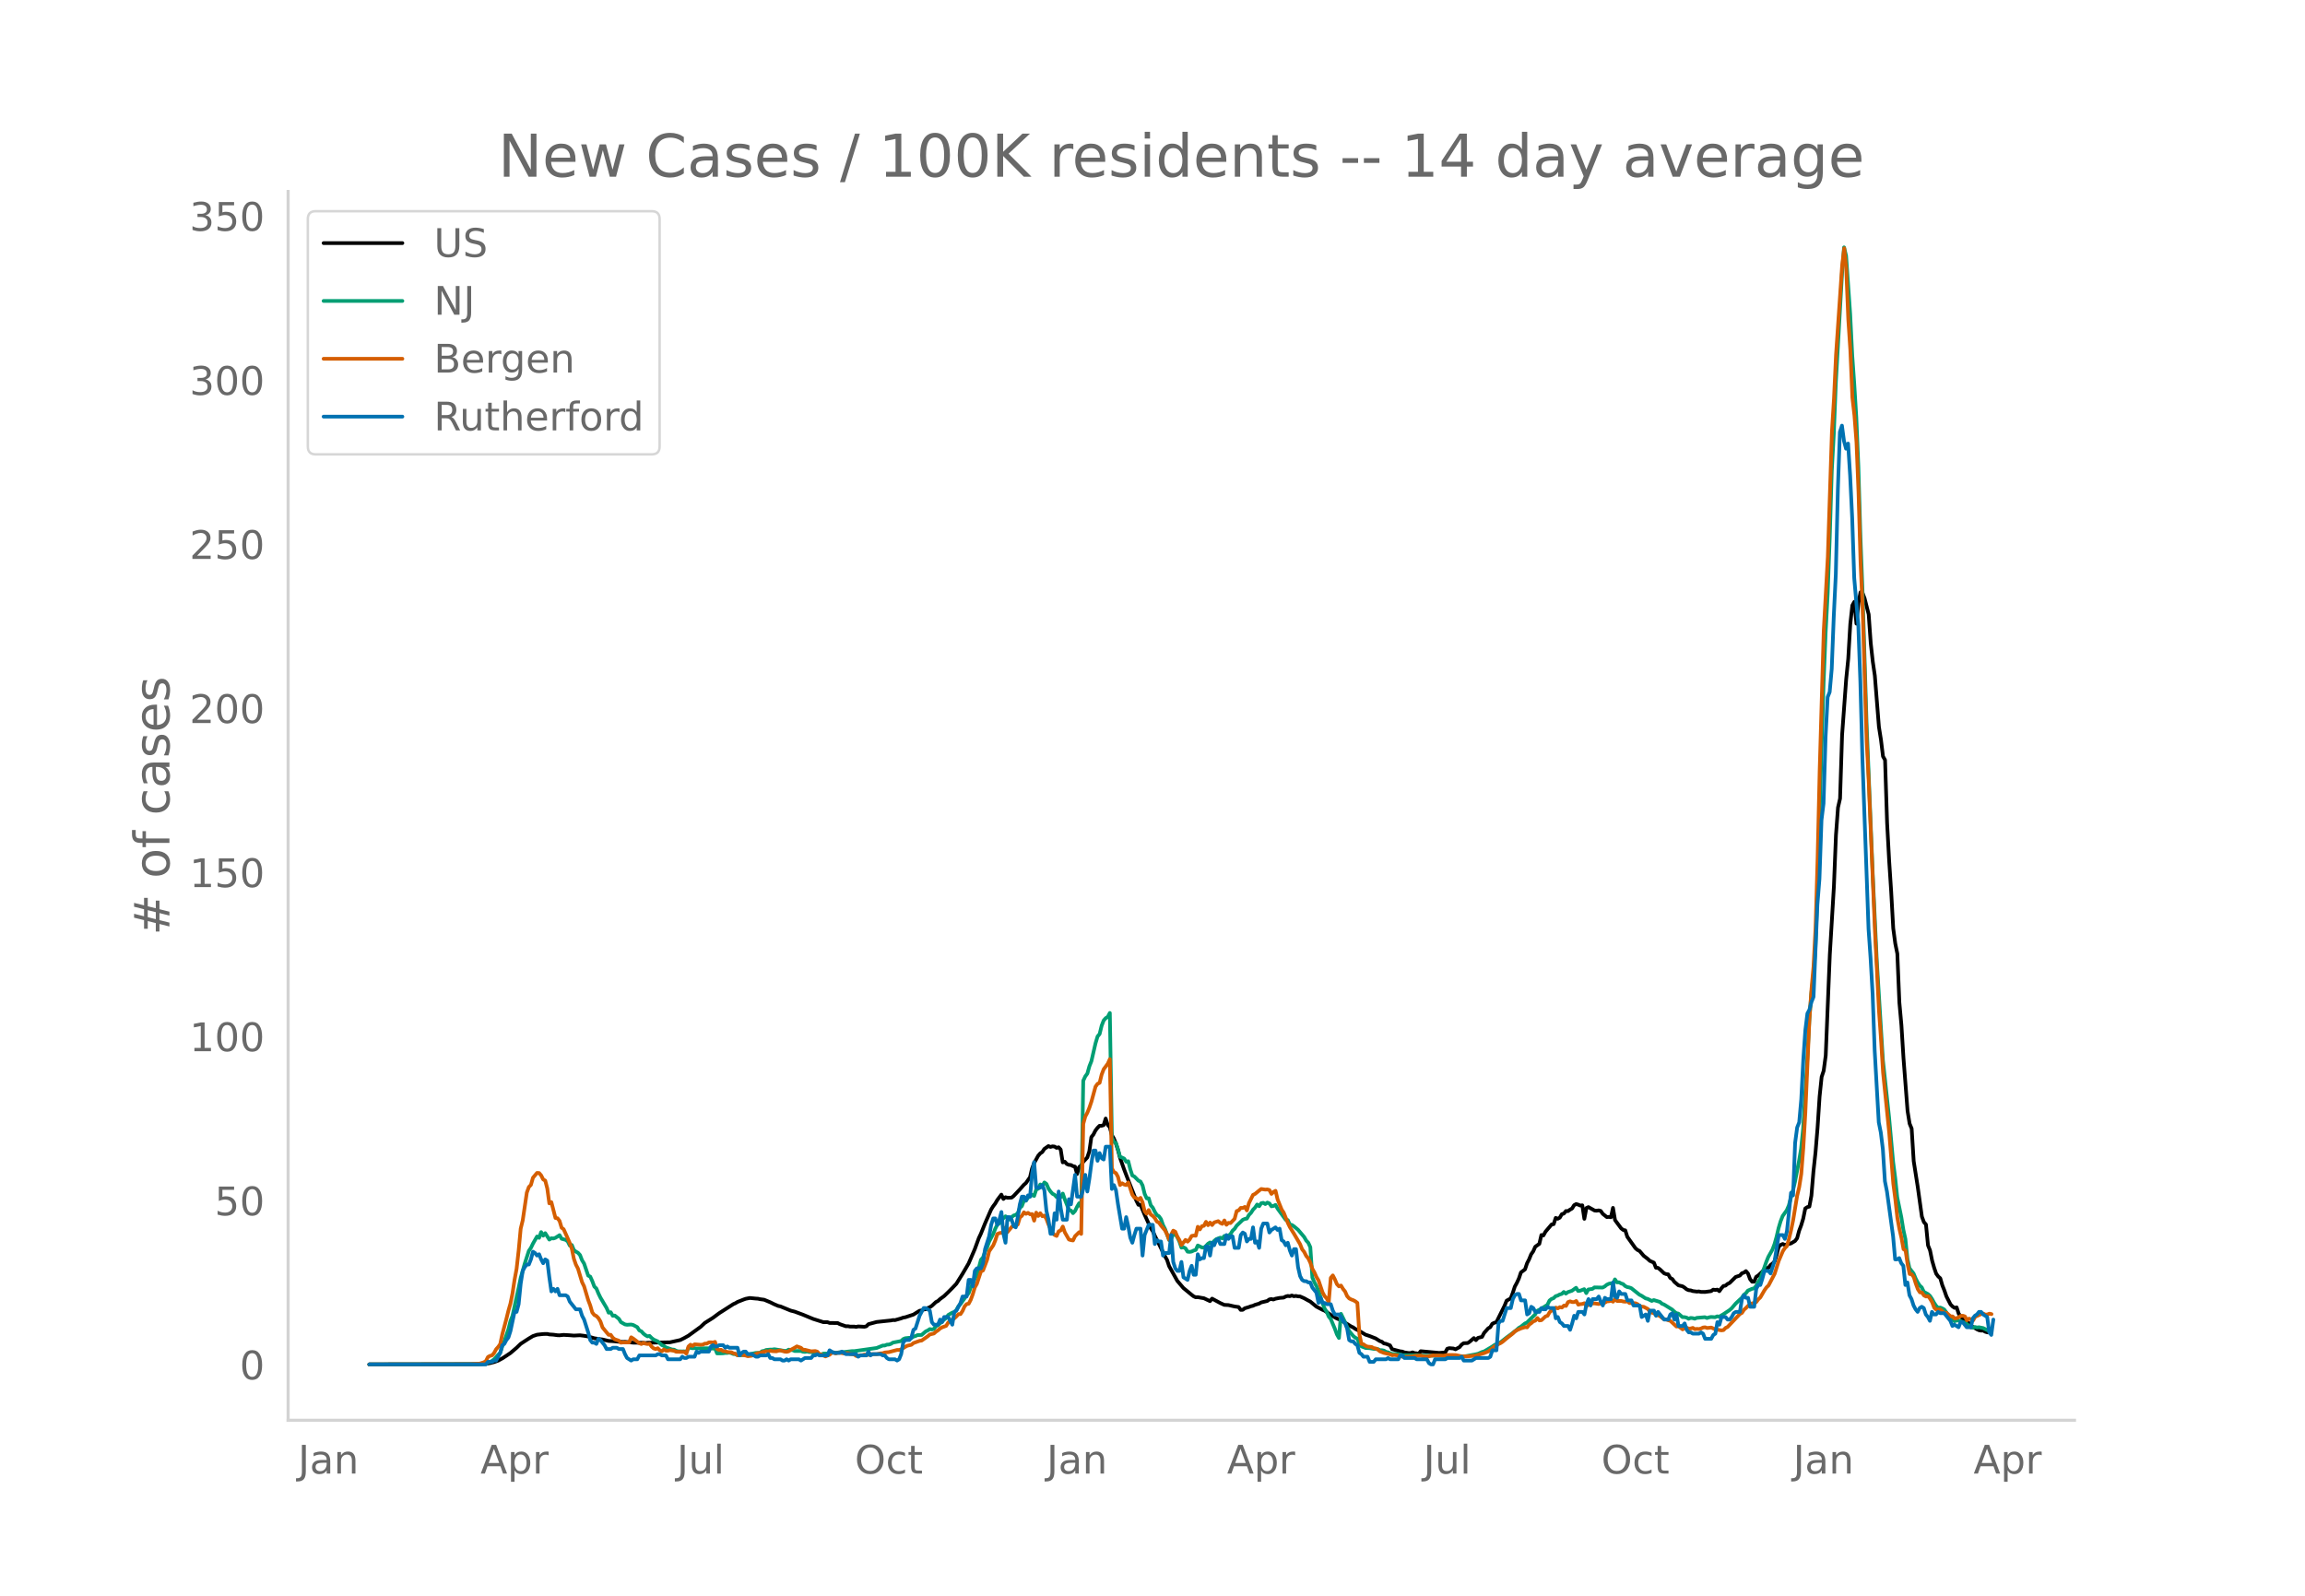 <svg height="864" viewBox="0 0 936 648" width="1248" xmlns="http://www.w3.org/2000/svg" xmlns:xlink="http://www.w3.org/1999/xlink"><defs><style>*{stroke-linecap:butt;stroke-linejoin:round}</style></defs><g id="figure_1"><path d="M0 648h936V0H0z" style="fill:#fff" id="patch_1"/><g id="axes_1"><path d="M117 576.72h725.4V77.76H117z" style="fill:none" id="patch_2"/><path clip-path="url(#p57c921f80d)" d="m149.973 554.04 44.019-.082 3.322-.156 1.661-.275 1.661-.43 1.661-.592 1.661-.898 1.661-1.078 1.661-1.113 2.492-2.125 1.661-1.604 1.661-1.089 1.661-1.076 1.662-.981 1.66-.56 2.492-.277 1.661-.032.83.195 1.662.11 1.661.226.83.027 1.662-.173 2.491.146 1.661.137 2.492-.126 1.661.21 1.661.28 2.492.726 2.492.387.83.098 2.492.6 1.66.083 2.492.233 1.662.084.83-.043 3.322.346 4.153.053.83.12.831-.143 9.136-.183 4.153-.914 1.661-.827 1.661-.931 4.983-3.614 1.661-1.56 3.323-2.096 2.491-1.852 5.814-3.72.83-.361.831-.508 2.492-.988.83-.293 1.662-.33 2.491.246.83.045.831.196 1.661.216 2.492 1.033 1.661.827 1.661.693.83.166 4.153 1.705 1.662.427 3.322 1.232 4.152 1.724 4.153 1.31 1.661.006.83.306 3.323.049.83.442 2.492.863.83-.029.831.16 1.661-.01.831.141.83-.198 2.492.138.83-.185.831-.864 3.322-.893 4.153-.444 1.661-.168.83-.173.831.037 2.492-.707.83-.325.831-.127 3.322-1.096 2.492-1.555.83-.144.831-.372.83-.088.831-.514.83-.325.831-.544 1.661-1.545.83-.433.831-.772 1.662-1.219 1.66-1.587 1.662-1.675 1.66-1.751 2.492-3.99 2.492-4.26 2.492-5.782 1.66-4.537.831-1.77 1.661-4.11 2.492-5.697.83-1.334.831-1.084.83-1.426 1.662-2.2.83 1.76.83-.706.831.221 1.662-.059.83-.655 2.492-2.658 1.66-1.882.831-.722 1.662-2.349.83-3.545.83-2.166 1.662-3.022.83-.964.83-.549.831-1.266 1.661-1.154.831.342.83-.232.831.088.83.524.831-.234.83.92.831 5.209.83-.271.831.932.83.344.831.062.831.46.83.194.831 3.015.83-2.834.831-.634.83-1.46 1.662-1.785.83-2.518.83-5.796.831-1.017.831-1.63.83-1.082.831-.84.83-.01.831-.247.83-2.686.831 2.593.83.92.831 3.21.83 1.394.831 2.044.831 2.606.83 3.167 1.662 4.717 1.66 4.324 3.323 8.426.83 1.633.831-.021 1.661 3.973 2.492 5.507.83 1.23.83 1.844 1.662 3.336 2.492 5.066.83 1.45.83 2.512 3.323 5.977 2.492 2.924 3.322 2.736.83.637.83.374.831-.042 1.661.303.831.131 2.492 1.177.83-1.017 3.322 1.789 1.661.755 1.662.076 2.491.568 1.661.233.83 1.154.831-.025.831-.63 1.661-.494.83-.323.831-.19.83-.393 1.662-.485.83-.485 2.492-.589.83-.634.831-.152.83.198.831-.33 1.661-.322 1.661-.135.83-.438.831-.227.831.102.83-.283.831.297.83-.132.831.183.83.028 1.662.72 1.66.93.831.417 2.492 2.059 2.492 1.307.83.34 3.322 2.226 1.662.96 1.66.639 4.153 2.597.831.375.83.601 1.662.842 2.491 1.505 1.661.555 2.492.985 1.661 1.057.83.27.831.687.83.153 1.662.64.83 1.538 3.323.89.83.08.83.346 1.662.246.83.019.83-.28.831.311.83.071.831.211.831-1.064 7.475.69 1.661-.125.83-.045.831-1.53.83-.225 1.662.137.83.326 1.661-.884.831-1.002.83-.59 1.662-.071.83-.575 1.661-1.431.83.84.831-.923 1.661-.422.831-1.583 1.661-1.874.83-.472.831-1.384.83-.401.831-.24 3.322-6.692.831-2.043 1.661-.903.83-2.233.831-2.558.83-1.524.831-1.783.83-2.473 1.662-1.24.83-2.483.831-1.603.83-2.048.831-1.172.83-1.877 1.662-1.19.83-3.577.83.174.831-1.516 2.492-2.938.83-.13.831-2.537.83.345.831-.446.83-1.422.831-.247.83-1.028.831.048.831-.607.83-.462.831-1.346.83-.462.831.236.83.387.831-.112.83 5.487.831-4.378.83-.385 2.493 1.396.83.075.83-.135.831.22.83 1.183 1.662 1.315.83-.062.83.13.831-3.805.831 4.964 2.492 3.356.83.648.83.154.831 2.618 3.322 4.666.831.695.83.41 1.662 1.938 1.66 1.276.831.785 1.661.739.831 2.062.83.051.831.637 1.661 1.58.83.309.831.107.83 1.47.831.432.83 1.14 1.662 1.424 1.661.39.83.526.831.7.83.349.831.08.83.286 1.662.214.83-.073.831.195 1.661.019 2.492-.336.83-.606.83.129.831-.131.83.626.831-1.178.831-.928.83-.137.831-.698.83-.392 2.492-2.453 1.661-.534.831-.941.83-.284.831-.604.83.978.831 2.258.83 1.065.831-.01.83-1.964.831-.545 1.661-1.549.831-.974.83-.496.831-.092.83-1.118.831-.616.83-.845.831-2.688.83-3.292.831-.774.83-.36.831.39 2.492-.613 1.661-.998.83-1.1.831-3.058.83-2.189.831-2.745.83-4.11.831-.547.831-.203.83-4.448.831-9.88.83-7.652.831-9.971.83-12.725.831-7.987.83-2.506.831-6.211 1.661-40.966 1.662-27.679.83-20.773.83-11.25.831-3.643.83-25.825 1.662-22.635.83-8.247.831-14.117.83-7.604.831-1.484.83 8.9.831-8.482.83-4.29.831.316.83 2.171 1.662 6.518.83 11.653.831 7.513.83 5.679 1.662 20.786.83 5.253.83 6.78.831 1.452.83 25.58.831 15.282.83 12.648.831 14.859.831 6.195.83 4.09.831 19.839.83 9.176.831 13.286 1.661 21.538.83 5.167.831 2.02.83 13.216 1.662 10.578 1.661 11.942.83 2.25.831.937.83 8.482.831 2.07.83 4.113.831 2.905.83 2.432.831 1.123.831.734.83 2.858.831 2.086.83 2.408 1.662 3.253.83.858.83.562.831-.214.831 2.584 2.492 3.297.83.414.83.079.831 1.703.83-.14 1.662 1.002.83.38.831.13.83-.03.831.49.83.242 1.662.038h0" style="fill:none;stroke:#000;stroke-linecap:round;stroke-width:1.5" id="line2d_1"/><path clip-path="url(#p57c921f80d)" d="m149.973 554.04 44.85-.105 2.49-.352.831-.329.831-.17.83-.471.831-.618 1.661-1.877.83-.77.831-2.646.83-2.066 1.662-4.836.83-3.4.831-2.109 2.492-11.329.83-4.06 1.661-5.85 1.661-5.132.831-1.196.83-1.727 1.662-2.895.83.553.83-2.336.831 1.45.83-1.02 1.662 2.605.83-.536.831.086.83-.274 1.662-1.062.83 1.451 1.661.45.83.626.831 1.685.83-.216.831 2.035.831.656.83.456.831.915.83 2.122.831 1.347 1.661 4.887.83.416.831 1.818.83 2.216.831.79.831 2.004.83 1.705 2.492 4.205.83 1.91.831-.193.83 1.447.831-.096 1.661 1.333.831 1.336 1.661.934.83.135 1.662-.096.83.184 1.661.888.831 1.32.83.372.831.925.83.654.831.473.83-.184.831.834.83.649 1.662.736 1.661 1.498.83.346.831.602 2.492.858.83.062.83.447.831.235 1.661.024.831-.021.83.42.831-1.809.83-.043.831.163.83-.035.831.141 1.661-.06 3.323-.04 1.66.125.831-.1.83 2.064 1.662-.013.83-.032.831-.143.83.002.831-.138.83.221.831.36.83.03.831.43 1.661.002 3.323-.403 2.491-.515 1.661-.018.83-.686.831-.114.83-.377 1.662-.157h.83l.831-.142 1.661.26 2.492.42.83-.025.83-.485 1.662.227.83.33 1.662-.025.83.017.83.294.831.075.83-.173.831.21.83.036 1.662.38.83.374.831.227.83-.076.831-.298 2.492-.026.83-.298.831-.17.83.218 1.662-.29.83.027 4.153-.463.83.016 9.136-1.282 2.492-.994.83-.021.831-.341.83-.048.831-.271.83-.521 3.323-.639.83-.787.831-.34 1.661-.178.83.096.831-.57.83-.248.831-.382 1.661-.061 1.662-1.426.83-.384.83-.559.831.146.83-.193.831-1.12.83-.405 2.493-2.29.83-.62.83-1.25 1.662-.961.83-.189.83-.896.831-1.514.83-.858 2.493-3.529.83-.902.83-2.283.831-1.495.83-2.08.831-1.524 1.661-6.2.83-.911.831-2.36.831-1.727.83-2.379 1.662-3.142.83-2.095.83-1.632.831-.534 1.661-2.116.83-.748.831.59.831.75.83-1.041.831-.622.83-.267.831-.655.83-2.183.831-.702.83-2.21.831.02.831-1.287.83-.433.831-.694.83.477.831-2.612.83-.338.831-1.723.83.686.831-1.499.83.577.831 1.894.831 1.214.83.916.831.42.83.936.831-.371.83.446.831-1.511.83 2.401 1.662 4.167.83.331.831 1.054.83-.902.831-1.72.83-1.414.831 1.613.83-51.356.831-1.78.83-1.118.831-2.974.83-2.102 1.662-7.22.83-2.78.831-.995.83-3.387.831-2.139.83-.926.831-.523.83-1.57.831 50.624.83 1.755.831.442.831 2.606.83 3.023.831.282.83.4.831 1.28.83-.204.831 3.288.83 2.514.831.407 1.662 1.685.83.363.83 1.583.831 3.352.83 1.885.831-.03.83 2.827.831 1.007.83 1.696.831 1.285.831.471.83 1.168.831 2.416.83 1.626 1.662 4.49.83-.518.83-1.927.831.014.83 1.267.831 1.75.831 2.465.83-.153.831.449.83 1.342.831.086.83-.147.831-.405.83-.238.831-1.818 1.661.816.831.09.83-.7.831-.904.83-.524.831.426.83-1.038.831-.704 1.661-.628.83.287.831-.986.831.343.83-.458.831-.666.83-1.37.831-.744.83-1.272 2.492-2.4.831-.344.83-.14.831-1.481.83-.857.831-1.28.83-.857.831-1.238.83.69.831-1.218.83-.146.831.497.831-.604.83.343.831 1.17.83-.156.831-.416.83 1.507 3.323 4.554.83.112.831 1.811.83.159.831.56 1.661 1.394 2.492 2.937.83 1.457.83.874.831 1.814.831 12.304.83 1.961.831 1.557.83 1.794 1.662 5.205.83 2.09.83 1.287.831 1.966.831 1.014 1.661 3.948.83 2.286.831 1.452.83-9.813 1.662 3.416.83 1.946.83 1.644 1.662 2.006.83.681.831.385.83 2.234.831.913 1.661.63 1.661.094 1.661.281 1.662.098.83.419.83.025.831.161.83.522.831.184 1.661.684 2.492.007 1.661.434 1.661.047 2.492.012 1.66-.108 2.493.235 2.491.103.83-.09.831.075 1.661-.067 4.153.294 1.661-.027 4.153.096 1.661-.132 4.153-.792.83-.197 1.661-.723.831-.243 1.661-.985 1.661-.993.83-.59 2.492-1.125 2.492-1.97 1.661-1.215L615.91 540l.83-.772.83-.468 1.662-1.34.83-.365 1.662-1.686 1.66-1.61.831-1.48 1.661-.828 2.492-1.62.83-1.707.831-.664.83-.301.831-.818.83-.244.831-.458.83-.214.831-.802.83.676.831-.618 1.662-.547 1.66-1.207.831 1.291.83-.096 1.662-.634.83 1.611.83-1.484 1.662-.244.83-.6 3.323.068.83-.446.83-.685.831-.401.83-.21.831.352.831-1.94.83 1.228.831-.045.83.46.831.278.83.79.831.413.83.161.831.298 3.323 2.652.83.404 1.661 1.09.83.2 1.662.828.83-.346 2.492.752.83.739.831.31 3.322 2.069.83.8.831.639.831.175 1.661 1.43.83.011.831.181.83.49.831-.35.83.082.831.238.83-.342 3.323-.277.83.344.831-.282.83-.15 1.662.108.83-.374.83.152 1.662-.99 2.492-1.661.83-.697 1.661-1.954 1.661-1.577.831-.74.83-1.26.831-.612.83-1.101 1.662-.724.83-.18.83-.942.831-1.62.83-1.33 1.662-4.514.83-2.374.831-2.03 1.661-2.953.83-2.197.831-2.964.83-3.557.831-2.793.83-2.115 1.662-2.34.83-1.93 1.662-6.103.83-3.462 1.661-8.525.83-4.87.831-8.196 1.661-27.845.831-15.952.83-11.057.831-6.915.83-11.614.831-23.024 1.661-58.17.83-26.52.831-20.477.83-15.698.831-22.634.831-27.198.83-15.156.831-20.92 2.492-43.829.83-10.904.83 3.427 1.662 23.704.83 16.645.831 11.796.83 13.573.831 19.817.83 28.261.831 21.638 1.661 53.963 2.492 61.32 1.661 35.468 2.492 40.444 2.491 23.147 1.661 18.245.831 6.39.83 7.9 1.662 8.062.83 5.142.83 3.785.831 8.08.83 3.737 1.662 2.16.83 2.01.831 1.607.83 1.25.831.768.83 1.783 1.662.9.83.752.83 1.245.831 1.546.83 1.232.831.833.831-.121.83.34.831.488.83 1.14.831 1.57.83.937.831.273.83.806.831-.272.831.008.83.217.831.397.83.203.831.578.83.717 1.662.765.83-.271.83.209.831-.098 1.662.333 1.66.813.831-.256.83-.078h0" style="fill:none;stroke:#009e73;stroke-linecap:round;stroke-width:1.5" id="line2d_2"/><path clip-path="url(#p57c921f80d)" d="m149.973 554.04 40.697-.071 4.152-.256 1.661-.53.83-.49.831-1.665.831-.45.83-.204.831-.96.83-1.541.831-.92.83-1.163.831-3.932 1.661-6.27.83-3.369.831-2.9.831-4.125.83-5.473.831-4.503.83-7.372.831-8.925.83-3.39 1.662-11.252.83-2.277.831-.837.83-2.92 1.662-1.961.83.05.83.95.831 1.665.83.45.831 3.195.83 6.065.831-.5 1.662 6.423.83.112.83 1.082.831 2.768.83.602 1.662 3.717.83 1.91.83 2.317.831 4.054.831 2.39.83 1.592 1.662 5.514.83 1.705 1.661 5.555.83 2.185.831 2.86.83 1.04.831.41.831.857.83 1.389.831 2.389 1.661 2.022.83.98.831-.01.83 1.174.831.653 1.661.552.831.817.83-.113 2.492.02.83-2.092.831.51 2.492 1.89.83.326.831-.48.83.337.831.153.83-.143.831 1.185.83.725.831.275.83-.347.831.848.831.418.83-.755.831.49h.83l.831-.225 1.661.276.83.378 3.323.081.83.674.831-2.869.83-.745.831.52.83-.674 2.492.194.83-.06.831-.41.831-.01.83-.5.831-.03.83.112.831-.286.83 2.89.831.418.83-.092.831.562.831.01.83.327 1.662.102.83.429.83.174.831.633.83-.245.831.03 1.661.307.831.275 1.661-.204 2.492-1.072.83.02.83-.449.831-.092.83-.265.831.234.831-.398.83.164 1.662.081.83-.275.83-.092 1.662.46.83.101.83-.204.831-.592 1.662-.899.83-.52 1.661.582.83.776.831.04 2.492.623 1.661-.112.83.235.831 1 .83.164 1.662.786.83-.398.83-.266.831-.806.831-.072.83.317.831-.235.83-.02 1.662.255 1.66-.153.831.367 1.661.204.831.623.83-.05.831-.246.83-.04.831-.235.83.102.831-.01.83-.266 2.492.02 1.662-.347.83-.04.83-.307 1.662-.163 3.322-.868.83.01.831-.255 1.661-1.021.83-.45 1.662-.388.83-.694 2.492-.899.83-.112 2.492-1.746.83-.735 1.662-.388.83-.746.83-.54.831-.746.831-.46 1.661-.612.83-1.369 1.662-1.245.83-.45.83-.765.831-.95.83.01.831-1.276.831-1.869.83-.929.831-.153.83-1.573.831-2.267.83-2.767.831-1.46 1.661-5.064.83-.358 1.662-4.34.83-3.44 1.662-2.42.83-1.981.83-2.635.831-.357 1.661-.266.83-2.001.831 1.807 1.662-2.042.83-.664.83.235.831-.592.83-2.798.831-.704.83-1.42.831.613.831-.398.83.572.831-.082.83 2.675.831-3.257.83 1.348.831-1.103.83 1.215.831-.266.83 1.359.831 2.256 1.662 3.42.83.848.83.388.831-1.878.83-.368.831-1.562.83 2.358 1.662 2.9.83.256.831.132.83-1.725 1.662-1.634.83.694.83-44.642.831-3.022.83-1.542.831-2.053.83-2.45 1.662-6.076.83-1.164.831-.388.83-3.38.831-2.164 1.661-2.237.83-1.838.831 44.336.83 1.522.831.418.831 1.552.83 3.278.831-.704.83.5.831.235.83-1.103 1.662 5.014.83 1.164.831.224.83.644.831-.766.83 1.848.831 3.584.83 1.031.831-1.51.83 1.827.831.541.83.899.831 1.44.831.387.83 1.195 1.662 1.98.83 1.655.83 2.134.831-2.113.83-1.583.831.439.83 2.022.831 1.337.831 2.053 1.661-2.094.83.715.831-.858.83-1.47.831-.153.83.082.831-3.635.83 1.072.831-1.318.831-.163.83-1.603.831 1.358.83-1.062.831 1 .83-1.061 1.662-.52.83.734.83.368.831-1.389.831 1.756.83-.786.831.092 1.661-1.715.83-3.145.831-.307.83-.99.831.02.831-.418.83 1.419.831-2.971 1.661-3.34.83-.398 1.662-1.358.83-.633 1.661.256.831-.072.83.225.831 1.582.83-.776.831-.48.83 3.503 1.662 4.125.83 1.256 1.661 4.135.831 1.716 1.661 2.675 2.492 4.258.83 2.093.83 1.052.831 1.644.83.98.831 1.757.831 2.47.83 1.481.831 1.869.83 1.358 1.662 4.911.83 1.501.83.899.831 1.603.831-9.935.83-.99.831 1.592.83 1.95.831.91.83-.338.831 1.389.83 1.031.831 1.88.83.928.831.43.831.295.83.45.831.633.83 12.804.831 3.86.83.153.831.623.83.327 1.662.153.83.46.831.132.83.429.831.725 1.661.653 2.492.562.83.408.83-.132 1.662.214 1.661.49.83.082 3.323-.204.83-.215 2.492-.122.83.275 1.662.133 1.66-.306.831-.174.83.072 1.662-.03 1.661.101 1.661-.306 3.322.01 2.492.51 1.661.062 2.492-.174 1.66-.214 3.323-.98 1.661-.674.83-.592 1.662-1.46.83-.338.83-.592.831-.388.83-.541 1.662-1.41 2.492-1.95.83-.827.83-.52 1.662-.735 1.66-.511.831.102.831-1.133.83-.552.831-.745.83-.296.831-1.072.83.98.831-.102 1.661-1.532.831-.265.83-1.44.831-.684.83-.5.831-.685.83.307.831-.5.83.163.831-.797.83.153.831-1.572.831-.296.83.286.831.01.83-.44.831 1.492.83-.215.831-.071.83-.307.831 1.256.83-.806 1.662-.358.83-.02 1.662.265.83-.316.83-.03.831-.225.83-.5.831-.062.83-.204.831.378.831-1.032.83.756 1.662-.01.83.214.83.082.831-.174.83.715 1.662.04.83.062.831.378.83.766.831.224.83.072 1.662.868.83 1.062.83.439.831.214.831.715.83.122.831.388.83.705.831.541.83.051.831.358.83.224 2.492 2.308.831-.082 1.661 1.246.83-.541.831-.123.83.388.831-.092.83-.234.831.52.83-.122.831.081.831-.224.83-.409.831-.092.83.297 1.662-.194 1.66.755 2.492.398.831-.122.83-.868.831-.398 4.983-5.27.831-.428.83-1.297.831-.715.83-.867 1.662-1.042.83.02.83-.51.831-1.113.83-.786 1.662-2.86.83-1.184.831-.796 2.492-4.759 1.66-5.268 1.662-3.89.83-1.267.831-.817.83-2.93.831-3.41.83-4.034 1.662-10.068.83-3.503.83-5.299.831-10.589.83-14.346 1.662-38.087.83-11.988.831-9.19.83-15.806.831-28.202.83-35.616 1.662-56.773 1.66-30.112 1.662-50.748.83-13.336.831-17.828 2.492-36.412.83-6.893.83 8.465.831 20.412.831 12.457.83 19.32.831 7.249.83 10.854.831 20.412.83 28.53.831 18.215 1.661 54.241.83 16.552 2.493 60.01 1.66 32.9.831 11.63.83 13.478 2.492 24.394 1.661 20.728.831 6.361.83 7.577.831 4.493.83 3.594.831 4.564.83.531.831 5.606.83 3.952.831.081.83 1.154.831 2.665.831 2.247.83 1.286.831.082.83 1.195.831.418.83-.153.831 1.072.83 1.41.831 2.225.83.797.831-.123.831.051 1.661 1.41.83-.062 1.662 1.43.83.03.83.838.831-.133.831-.368.83-.561.831-.051.83.275.831 1.563.83-.664.831.286.83.45.831-1.471 2.492-1.154.83-.164.831.44.83-.082.831-.337.83.194h0" style="fill:none;stroke:#d55e00;stroke-linecap:round;stroke-width:1.5" id="line2d_3"/><path clip-path="url(#p57c921f80d)" d="M149.973 554.04h47.34l.831-1.04h1.662l.83-.52h.83l1.662-3.12.83-3.12.83-.521.831-1.56.83-1.04.831-2.6 1.662-7.801h.83l.83-3.12.831-8.322.83-5.2.831-1.56.83-1.04h.831l.831-2.08.83-3.121.831.52.83 1.04.831-.52.83 2.08.831 1.56.83-1.56.831.52.83 6.76.831 5.722.831-1.04.83 1.04.831-1.04.83 2.6h2.492l.83.52.831 2.08 2.492 3.12h1.661l.83 2.6.831 1.56 1.661 5.202.83 3.12.831 1.04h.83l.831.52.831-2.08.83.52 1.662 2.08.83 1.56h1.661l.83-.52h1.662l.83.52h1.662l.83 2.08.83 1.56 1.662 1.04.83-.52h1.661l.831-1.56h6.644l.83-.52h.831l.831.52h1.661l.83 1.56h4.984l.83-1.04.831.52h.83l.831-.52h2.492l.83-2.08.83.52.831-.52h3.323l.83-2.08.83-.52.831.52h.83l.831-.52h1.661l.831 1.04.83-.52.831.52h3.322l.83 3.12.831-1.04.83-.52h.831l.831 1.04h1.661l1.661 1.04h.83l.831-.52h2.492l.83-.52.831 1.56h.83l.831.52h2.492l.83.52h.83l.831-.52.83.52.831-.52h3.323l.83.52 1.661-1.04h2.492l.83-1.04h.831l.83-.52.831.52h3.322l.83-2.08 1.662 1.04h2.492l.83-.52 1.661 1.04h4.153l.83 1.04.831-.52h2.492l.83-1.56.83 1.56.831-.52h3.323l.83.52h.83l.831 1.04.83.52h2.492l.83.52.831-.52.831-2.08.83-4.68.831-1.04h1.661l.83-1.04.831-3.12.83-.52 1.662-5.201 1.661-3.12h.83l1.662 1.04.83 4.68.83 1.04h1.662l.83-2.08.831 1.04.83-2.08h1.662l1.66 3.12.831-5.2.83-.52 1.662-3.12.83-2.601h1.662l.83-6.76h.83l.831 2.6.83-6.241.831-1.04h1.661l.83-2.08.831-5.721 1.662-5.201.83-4.68.83-2.6h.831l.83 2.6.831-2.08.83-3.121.831 8.84.83 3.641.831-10.4h.831l.83 1.04.831 2.6.83.52.831-4.16.83-5.201.831-3.12h.83l.831 1.56.831-2.08.83.52.831-9.362.83-4.68.831 10.4h1.661l.83-1.04.831 2.08.83 8.322.831 3.64.831 5.72h.83l.831-8.32.83 2.6.831-11.441.83 6.76.831 4.681h1.661l.83-8.32.831 2.08 1.662-11.962.83 8.841h1.661l.83-3.12.831-5.72.83 6.76.831-5.2.83-6.241.831-5.201h.831l.83 4.16.831-3.12.83 2.08.831.52.83-5.2h1.662l.83 17.162.83-1.56.831 2.08.831 5.72 1.661 9.882h.83l.831-4.68.83 3.64.831 4.68.83 2.08.831-3.12.831-2.6h1.661l.83 10.92.831-8.32 1.661-4.16h1.661l.83 7.8.831-1.56.831.52h.83l.831 5.72.83-1.04h1.662l.83-7.28.83 10.921.831 2.6.83 1.04h.831l.831-3.64.83 6.24 1.662 1.041.83-3.64.83-2.08.831 3.64h.83l.831-8.321.83 2.08.831-.52h.831l.83-4.68h.831l.83 3.64.831-5.2.83 1.04.831-2.08.83-.52.831 2.08h1.661l.831-3.641.83 1.56.831-1.04h.83l.831 4.68h1.661l.83-5.2.831-1.04.831.52.83 3.12.831-1.04h.83l.831-4.68.83 6.24.831-.52.83 2.6.831-7.8.83-2.08h1.662l.83 3.64.831-1.04 1.661-1.04h0l.83 1.04.831-.52.83 4.68.831.52.83 1.56.831-1.04.831 3.12.83 2.08.831-2.6h.83l.831 7.281.83 3.64.831 1.561.83.52h.831l.83.52h.831l.831 2.08 1.661 2.08.83 4.161.831-2.08.83 2.08h.831l.83.52h1.662l.83 2.6.831 1.56h1.661l.83 1.04.831 1.561.83 1.04.831 2.08.83 4.68.831.52h.831l.83 1.041.831.52.83 3.12.831.52.83 1.04h1.662l.83 2.08h1.661l.831-1.04h4.153l.83-.52.83.52h3.323l.83-1.56h.831l.83 1.04h4.153l.83.52h4.154l.83 1.56.83.521h.831l.83-2.08h4.154l.83-.52h4.983l.831-.52.83 1.56h3.323l1.66-1.04h4.984l.83-.52.831-2.6h1.661l.83-10.922.831-1.04h.83l1.662-5.2h1.661l.83-3.641.831-1.56.83-.52h.831l.83 2.6h1.662l.83 5.72.831-.52.83-2.6.831.52.83 1.56h1.662l.83-1.56.83.52h.831l.831-1.04.83.52h1.662l.83 4.16.83-.52.831 2.081.83.52.831 1.04h1.661l.831 1.56.83-2.6.831-3.12.83 1.04.831-2.6h1.661l.83 1.04.831-4.16.83-2.081.831 2.6.831-2.6h1.661l.83-1.04.831 2.08.83 1.56.831-3.12.83.52h1.662l.83-6.76.831 5.72.83.52.831-2.6.83 1.04h1.662l.83 2.6h1.661l.831 2.08h2.492l.83 4.68 1.661-1.04.83 2.601.831-4.16h1.661l.831 2.08.83-1.56 2.492 3.12h1.661l.83-2.08.831-.52.83 2.6.831-2.08.831 4.68h1.661l.83-1.04.831 2.6.83 1.04h.831l.83.52h2.492l.831-.52.83.52.831 2.08h2.492l.83-1.56.83-.52.831-4.68.83 1.04.831-3.12h1.662l.83 1.04h.83l.831-1.04.83-1.56.831-.52h1.661l.831-5.201.83-1.56.831 1.04h.83l.831 3.64h1.661l.83-7.28.831-1.56h.83l.831-2.601.831-3.12h1.661l.83 1.04 1.662-5.2 1.66-10.402h1.662l.83 1.56.831-3.12 1.661-15.602.83 1.04.831-21.322.83-6.241.831-2.08.83-9.361.831-16.122.83-11.962.831-6.76.831-1.56.83-3.12.831-2.081L738 367.339l.83-10.402.831-23.922.83-6.761.831-27.043.83-16.122.831-2.08.831-9.361.83-21.323.831-17.162.83-34.324.831-23.403.83-2.6.831 6.24.83 3.121.831-2.08.831 13.002.83 17.161.831 24.443 1.661 19.242.83 22.883.831 31.204 1.661 45.765.83 23.403.831 11.961.831 14.562.83 22.882 1.662 29.124.83 4.16.83 6.761.831 13.001.83 4.16 2.492 18.203.831 9.361h.83l.831-.52.83 2.08.831 1.04.83 7.801.831-1.04.83 5.2.831 1.56.83 2.601.831 1.56.831 1.04.83-1.56.831-.52.83.52.831 2.6.83 1.04.831 1.561.83-3.64.831 1.04h.83l.831-1.04.831.52h1.661l2.492 3.12.83 2.08.83-.52 1.662 1.04.83-2.08h.831l1.661 2.08h1.661l.83-3.64.831-1.04.83-.52.831-1.04h.831l.83 1.04 1.662 1.04.83 6.24.83 1.04.831-6.24h0" style="fill:none;stroke:#0072b2;stroke-linecap:round;stroke-width:1.5" id="line2d_4"/><path d="M117 576.72V77.76" style="fill:none;stroke:#d3d3d3;stroke-linecap:square;stroke-linejoin:miter;stroke-width:1.25" id="patch_3"/><path d="M117 576.72h725.4" style="fill:none;stroke:#d3d3d3;stroke-linecap:square;stroke-linejoin:miter;stroke-width:1.25" id="patch_4"/><g id="matplotlib.axis_1"><g id="xtick_1"><g style="fill:#696969" transform="matrix(.16 0 0 -.16 121.03 598.378)" id="text_1"><defs><path d="M9.813 72.906h9.859V5.078q0-13.187-5-19.14-5-5.954-16.094-5.954h-3.75v8.297h3.078q6.531 0 9.219 3.672Q9.813-4.39 9.813 5.078z" id="DejaVuSans-74"/><path d="M34.281 27.484q-10.89 0-15.093-2.484-4.204-2.484-4.204-8.5 0-4.781 3.157-7.594 3.156-2.797 8.562-2.797 7.485 0 12 5.297 4.516 5.297 4.516 14.078v2zm17.922 3.72V0H43.22v8.297Q40.14 3.328 35.547.953q-4.594-2.375-11.234-2.375-8.391 0-13.36 4.719Q6 8.016 6 15.922q0 9.219 6.172 13.906 6.187 4.688 18.437 4.688h12.61v.89q0 6.203-4.078 9.594-4.078 3.39-11.453 3.39-4.688 0-9.141-1.124-4.438-1.125-8.531-3.375v8.312q4.921 1.906 9.562 2.844 4.64.953 9.031.953 11.875 0 17.735-6.156 5.86-6.14 5.86-18.64z" id="DejaVuSans-97"/><path d="M54.89 33.016V0h-8.984v32.719q0 7.765-3.031 11.61-3.031 3.858-9.078 3.858-7.281 0-11.484-4.64-4.204-4.625-4.204-12.64V0H9.08v54.688h9.03v-8.5q3.235 4.937 7.594 7.374Q30.078 56 35.797 56q9.422 0 14.25-5.828 4.844-5.828 4.844-17.156z" id="DejaVuSans-110"/></defs><use xlink:href="#DejaVuSans-74"/><use x="29.492" xlink:href="#DejaVuSans-97"/><use x="90.771" xlink:href="#DejaVuSans-110"/></g></g><g id="xtick_2"><g style="fill:#696969" transform="matrix(.16 0 0 -.16 195.102 598.378)" id="text_2"><defs><path d="M34.188 63.188 20.797 26.906h26.812zm-5.579 9.718h11.188L67.578 0h-10.25l-6.64 18.703h-32.86L11.188 0H.78z" id="DejaVuSans-65"/><path d="M18.11 8.203v-29H9.077v75.484h9.031v-8.296q2.844 4.875 7.157 7.234Q29.594 56 35.594 56q9.968 0 16.187-7.906 6.235-7.907 6.235-20.797T51.78 6.484q-6.218-7.906-16.187-7.906-6 0-10.328 2.375-4.313 2.375-7.157 7.25zm30.578 19.094q0 9.906-4.079 15.547-4.078 5.64-11.203 5.64-7.14 0-11.218-5.64-4.079-5.64-4.079-15.547 0-9.906 4.078-15.547 4.079-5.64 11.22-5.64 7.124 0 11.202 5.64t4.078 15.547z" id="DejaVuSans-112"/><path d="M41.11 46.297q-1.516.875-3.297 1.281Q36.03 48 33.89 48q-7.625 0-11.703-4.953-4.079-4.953-4.079-14.234V0H9.08v54.688h9.03v-8.5q2.844 4.984 7.375 7.39Q30.031 56 36.531 56q.922 0 2.047-.125 1.125-.11 2.484-.36z" id="DejaVuSans-114"/></defs><use xlink:href="#DejaVuSans-65"/><use x="68.408" xlink:href="#DejaVuSans-112"/><use x="131.885" xlink:href="#DejaVuSans-114"/></g></g><g id="xtick_3"><g style="fill:#696969" transform="matrix(.16 0 0 -.16 274.869 598.378)" id="text_3"><defs><path d="M8.5 21.578v33.11h8.984V21.922q0-7.766 3.016-11.656 3.031-3.875 9.094-3.875 7.265 0 11.484 4.64 4.234 4.64 4.234 12.656v31h8.985V0h-8.984v8.406Q42.047 3.422 37.718 1q-4.313-2.422-10.032-2.422-9.421 0-14.312 5.86Q8.5 10.296 8.5 21.578zM31.11 56z" id="DejaVuSans-117"/><path d="M9.422 75.984h8.984V0H9.422z" id="DejaVuSans-108"/></defs><use xlink:href="#DejaVuSans-74"/><use x="29.492" xlink:href="#DejaVuSans-117"/><use x="92.871" xlink:href="#DejaVuSans-108"/></g></g><g id="xtick_4"><g style="fill:#696969" transform="matrix(.16 0 0 -.16 347.1 598.378)" id="text_4"><defs><path d="M39.406 66.219q-10.75 0-17.078-8.016-6.312-8-6.312-21.828 0-13.766 6.312-21.781 6.328-8 17.078-8 10.735 0 17.016 8 6.281 8.015 6.281 21.781 0 13.828-6.281 21.828-6.281 8.016-17.016 8.016zm0 8q15.328 0 24.5-10.281 9.188-10.282 9.188-27.563 0-17.234-9.188-27.516-9.172-10.28-24.5-10.28-15.375 0-24.593 10.25-9.204 10.265-9.204 27.546t9.204 27.563q9.218 10.28 24.593 10.28z" id="DejaVuSans-79"/><path d="M48.781 52.594v-8.407q-3.812 2.11-7.64 3.157-3.828 1.047-7.735 1.047-8.75 0-13.593-5.547-4.829-5.532-4.829-15.547 0-10.016 4.829-15.563 4.843-5.53 13.593-5.53 3.907 0 7.735 1.046 3.828 1.047 7.64 3.156V2.094Q45.016.344 40.984-.531q-4.015-.89-8.562-.89-12.36 0-19.64 7.765-7.266 7.765-7.266 20.953 0 13.375 7.343 21.031Q20.22 56 33.016 56q4.14 0 8.093-.86 3.953-.843 7.672-2.546z" id="DejaVuSans-99"/><path d="M18.313 70.219V54.688h18.5v-6.985h-18.5V18.016q0-6.688 1.828-8.594 1.828-1.906 7.453-1.906h9.218V0h-9.218q-10.407 0-14.36 3.875-3.953 3.89-3.953 14.14v29.688H2.687v6.984h6.594V70.22z" id="DejaVuSans-116"/></defs><use xlink:href="#DejaVuSans-79"/><use x="78.711" xlink:href="#DejaVuSans-99"/><use x="133.691" xlink:href="#DejaVuSans-116"/></g></g><g id="xtick_5"><g style="fill:#696969" transform="matrix(.16 0 0 -.16 425.01 598.378)" id="text_5"><use xlink:href="#DejaVuSans-74"/><use x="29.492" xlink:href="#DejaVuSans-97"/><use x="90.771" xlink:href="#DejaVuSans-110"/></g></g><g id="xtick_6"><g style="fill:#696969" transform="matrix(.16 0 0 -.16 498.251 598.378)" id="text_6"><use xlink:href="#DejaVuSans-65"/><use x="68.408" xlink:href="#DejaVuSans-112"/><use x="131.885" xlink:href="#DejaVuSans-114"/></g></g><g id="xtick_7"><g style="fill:#696969" transform="matrix(.16 0 0 -.16 578.019 598.378)" id="text_7"><use xlink:href="#DejaVuSans-74"/><use x="29.492" xlink:href="#DejaVuSans-117"/><use x="92.871" xlink:href="#DejaVuSans-108"/></g></g><g id="xtick_8"><g style="fill:#696969" transform="matrix(.16 0 0 -.16 650.249 598.378)" id="text_8"><use xlink:href="#DejaVuSans-79"/><use x="78.711" xlink:href="#DejaVuSans-99"/><use x="133.691" xlink:href="#DejaVuSans-116"/></g></g><g id="xtick_9"><g style="fill:#696969" transform="matrix(.16 0 0 -.16 728.16 598.378)" id="text_9"><use xlink:href="#DejaVuSans-74"/><use x="29.492" xlink:href="#DejaVuSans-97"/><use x="90.771" xlink:href="#DejaVuSans-110"/></g></g><g id="xtick_10"><g style="fill:#696969" transform="matrix(.16 0 0 -.16 801.401 598.378)" id="text_10"><use xlink:href="#DejaVuSans-65"/><use x="68.408" xlink:href="#DejaVuSans-112"/><use x="131.885" xlink:href="#DejaVuSans-114"/></g></g></g><g id="matplotlib.axis_2"><g id="ytick_1"><g style="fill:#696969" transform="matrix(.16 0 0 -.16 97.32 560.119)" id="text_11"><defs><path d="M31.781 66.406q-7.61 0-11.453-7.5Q16.5 51.422 16.5 36.375q0-14.984 3.828-22.484 3.844-7.5 11.453-7.5 7.672 0 11.5 7.5 3.844 7.5 3.844 22.484 0 15.047-3.844 22.531-3.828 7.5-11.5 7.5zm0 7.813q12.266 0 18.735-9.703 6.468-9.688 6.468-28.141 0-18.406-6.468-28.11-6.47-9.687-18.735-9.687-12.25 0-18.718 9.688-6.47 9.703-6.47 28.109 0 18.453 6.47 28.14Q19.53 74.22 31.78 74.22z" id="DejaVuSans-48"/></defs><use xlink:href="#DejaVuSans-48"/></g></g><g id="ytick_2"><g style="fill:#696969" transform="matrix(.16 0 0 -.16 87.14 493.488)" id="text_12"><defs><path d="M10.797 72.906h38.719v-8.312H19.828v-17.86q2.14.735 4.281 1.094 2.157.36 4.313.36 12.203 0 19.328-6.688 7.14-6.688 7.14-18.11 0-11.765-7.328-18.296-7.328-6.516-20.656-6.516-4.593 0-9.36.781-4.75.782-9.827 2.344v9.922q4.39-2.39 9.078-3.563 4.687-1.171 9.906-1.171 8.453 0 13.375 4.437 4.938 4.438 4.938 12.063 0 7.609-4.938 12.047-4.922 4.453-13.375 4.453-3.953 0-7.89-.875-3.922-.875-8.016-2.735z" id="DejaVuSans-53"/></defs><use xlink:href="#DejaVuSans-53"/><use x="63.623" xlink:href="#DejaVuSans-48"/></g></g><g id="ytick_3"><g style="fill:#696969" transform="matrix(.16 0 0 -.16 76.96 426.858)" id="text_13"><defs><path d="M12.406 8.297h16.11v55.625l-17.532-3.516v8.985l17.438 3.515h9.86V8.296H54.39V0H12.406z" id="DejaVuSans-49"/></defs><use xlink:href="#DejaVuSans-49"/><use x="63.623" xlink:href="#DejaVuSans-48"/><use x="127.246" xlink:href="#DejaVuSans-48"/></g></g><g id="ytick_4"><g style="fill:#696969" transform="matrix(.16 0 0 -.16 76.96 360.227)" id="text_14"><use xlink:href="#DejaVuSans-49"/><use x="63.623" xlink:href="#DejaVuSans-53"/><use x="127.246" xlink:href="#DejaVuSans-48"/></g></g><g id="ytick_5"><g style="fill:#696969" transform="matrix(.16 0 0 -.16 76.96 293.596)" id="text_15"><defs><path d="M19.188 8.297h34.421V0H7.33v8.297q5.609 5.812 15.296 15.594 9.703 9.797 12.188 12.64 4.734 5.313 6.609 9 1.89 3.688 1.89 7.25 0 5.813-4.078 9.469-4.078 3.672-10.625 3.672-4.64 0-9.797-1.61-5.14-1.609-11-4.89v9.969Q13.767 71.78 18.938 73q5.188 1.219 9.485 1.219 11.328 0 18.062-5.672 6.735-5.656 6.735-15.125 0-4.5-1.688-8.531-1.672-4.016-6.125-9.485-1.218-1.422-7.765-8.187-6.532-6.766-18.453-18.922z" id="DejaVuSans-50"/></defs><use xlink:href="#DejaVuSans-50"/><use x="63.623" xlink:href="#DejaVuSans-48"/><use x="127.246" xlink:href="#DejaVuSans-48"/></g></g><g id="ytick_6"><g style="fill:#696969" transform="matrix(.16 0 0 -.16 76.96 226.966)" id="text_16"><use xlink:href="#DejaVuSans-50"/><use x="63.623" xlink:href="#DejaVuSans-53"/><use x="127.246" xlink:href="#DejaVuSans-48"/></g></g><g id="ytick_7"><g style="fill:#696969" transform="matrix(.16 0 0 -.16 76.96 160.335)" id="text_17"><defs><path d="M40.578 39.313Q47.656 37.797 51.625 33q3.984-4.781 3.984-11.813 0-10.78-7.422-16.703-7.421-5.906-21.093-5.906-4.578 0-9.438.906-4.86.907-10.031 2.72v9.515q4.094-2.39 8.969-3.61 4.89-1.218 10.218-1.218 9.266 0 14.125 3.656 4.86 3.656 4.86 10.64 0 6.454-4.516 10.079-4.515 3.64-12.562 3.64h-8.5v8.11h8.89q7.266 0 11.125 2.906 3.86 2.906 3.86 8.375 0 5.61-3.985 8.61-3.968 3.015-11.39 3.015-4.063 0-8.703-.89-4.641-.876-10.203-2.72v8.782q5.624 1.562 10.53 2.344 4.907.78 9.25.78 11.235 0 17.766-5.109 6.547-5.093 6.547-13.78 0-6.063-3.468-10.235-3.47-4.172-9.86-5.782z" id="DejaVuSans-51"/></defs><use xlink:href="#DejaVuSans-51"/><use x="63.623" xlink:href="#DejaVuSans-48"/><use x="127.246" xlink:href="#DejaVuSans-48"/></g></g><g id="ytick_8"><g style="fill:#696969" transform="matrix(.16 0 0 -.16 76.96 93.705)" id="text_18"><use xlink:href="#DejaVuSans-51"/><use x="63.623" xlink:href="#DejaVuSans-53"/><use x="127.246" xlink:href="#DejaVuSans-48"/></g></g><g style="fill:#696969" transform="matrix(0 -.2 -.2 0 68.8 379.813)" id="text_19"><defs><path d="M51.125 44H36.922l-4.11-16.313h14.313zm-7.328 27.781-5.078-20.265h14.265L58.11 71.78h7.813L60.89 51.516h15.234V44h-17.14l-4-16.313h15.53V20.22H53.079L48 0h-7.813l5.032 20.219H30.906L25.875 0h-7.86l5.079 20.219H7.719v7.468h17.187L29 44H13.281v7.516h17.625l4.985 20.265z" id="DejaVuSans-35"/><path d="M30.61 48.39q-7.22 0-11.422-5.64-4.204-5.64-4.204-15.453 0-9.813 4.172-15.453 4.188-5.64 11.453-5.64 7.188 0 11.375 5.655 4.203 5.672 4.203 15.438 0 9.719-4.203 15.406-4.187 5.688-11.375 5.688zm0 7.61q11.718 0 18.406-7.625 6.703-7.61 6.703-21.078 0-13.422-6.703-21.078-6.688-7.64-18.407-7.64-11.765 0-18.437 7.64-6.656 7.656-6.656 21.078 0 13.469 6.656 21.078Q18.844 56 30.609 56z" id="DejaVuSans-111"/><path d="M37.11 75.984V68.5h-8.594q-4.828 0-6.72-1.953-1.874-1.953-1.874-7.031v-4.828h14.797v-6.985H19.922V0H10.89v47.703H2.297v6.984h8.594V58.5q0 9.125 4.25 13.297 4.25 4.187 13.468 4.187z" id="DejaVuSans-102"/><path d="M44.281 53.078v-8.5q-3.797 1.953-7.906 2.922-4.094.984-8.5.984-6.688 0-10.031-2.047-3.344-2.046-3.344-6.156 0-3.125 2.39-4.906 2.391-1.781 9.626-3.39l3.078-.688q9.562-2.047 13.593-5.781 4.032-3.735 4.032-10.422 0-7.625-6.032-12.078-6.03-4.438-16.578-4.438-4.39 0-9.156.86Q10.688.296 5.422 2v9.281q4.984-2.594 9.812-3.89 4.829-1.282 9.579-1.282 6.343 0 9.75 2.172 3.421 2.172 3.421 6.125 0 3.656-2.468 5.61-2.453 1.953-10.813 3.765l-3.125.735q-8.344 1.75-12.062 5.39-3.704 3.64-3.704 9.985 0 7.718 5.47 11.906Q16.75 56 26.811 56q4.97 0 9.36-.734 4.406-.72 8.11-2.188z" id="DejaVuSans-115"/><path d="M56.203 29.594v-4.39H14.891q.593-9.282 5.593-14.142 5-4.859 13.938-4.859 5.172 0 10.031 1.266 4.86 1.265 9.656 3.812v-8.5Q49.266.734 44.187-.344 39.11-1.422 33.892-1.422q-13.094 0-20.735 7.61-7.64 7.625-7.64 20.625 0 13.421 7.25 21.296Q20.016 56 32.328 56q11.031 0 17.453-7.11 6.422-7.093 6.422-19.296zm-8.984 2.64q-.094 7.36-4.125 11.75-4.032 4.407-10.672 4.407-7.516 0-12.031-4.25-4.516-4.25-5.203-11.97z" id="DejaVuSans-101"/></defs><use xlink:href="#DejaVuSans-35"/><use x="83.789" xlink:href="#DejaVuSans-32"/><use x="115.576" xlink:href="#DejaVuSans-111"/><use x="176.758" xlink:href="#DejaVuSans-102"/><use x="211.963" xlink:href="#DejaVuSans-32"/><use x="243.75" xlink:href="#DejaVuSans-99"/><use x="298.73" xlink:href="#DejaVuSans-97"/><use x="360.01" xlink:href="#DejaVuSans-115"/><use x="412.109" xlink:href="#DejaVuSans-101"/><use x="473.633" xlink:href="#DejaVuSans-115"/></g></g><g style="fill:#696969" transform="matrix(.24 0 0 -.24 202.252 71.76)" id="text_20"><defs><path d="M9.813 72.906h13.28l32.329-60.984v60.984h9.562V0h-13.28L19.39 60.984V0H9.813z" id="DejaVuSans-78"/><path d="M4.203 54.688h8.985l11.234-42.672 11.172 42.672h10.593l11.235-42.672 11.187 42.672h8.985L63.28 0H52.688L40.922 44.828 29.109 0H18.5z" id="DejaVuSans-119"/><path d="M64.406 67.281v-10.39q-4.984 4.64-10.625 6.922-5.64 2.296-11.984 2.296-12.5 0-19.14-7.64-6.641-7.64-6.641-22.094 0-14.406 6.64-22.047 6.64-7.64 19.14-7.64 6.345 0 11.985 2.296 5.64 2.297 10.625 6.938V5.609Q59.234 2.094 53.437.33q-5.78-1.75-12.218-1.75-16.563 0-26.094 10.124-9.516 10.14-9.516 27.672 0 17.578 9.516 27.703 9.531 10.14 26.094 10.14 6.531 0 12.312-1.734 5.797-1.734 10.875-5.203z" id="DejaVuSans-67"/><path d="M25.39 72.906h8.297L8.297-9.28H0z" id="DejaVuSans-47"/><path d="M9.813 72.906h9.859V42.094L52.39 72.906h12.703L28.906 38.922 67.672 0H54.688L19.672 35.11V0h-9.86z" id="DejaVuSans-75"/><path d="M9.422 54.688h8.984V0H9.422zm0 21.296h8.984v-11.39H9.422z" id="DejaVuSans-105"/><path d="M45.406 46.39v29.594h8.985V0h-8.985v8.203Q42.578 3.328 38.25.953q-4.313-2.375-10.375-2.375-9.906 0-16.14 7.906-6.22 7.922-6.22 20.813 0 12.89 6.22 20.797Q17.968 56 27.874 56q6.063 0 10.375-2.375 4.328-2.36 7.156-7.234zm-30.61-19.093q0-9.906 4.079-15.547 4.078-5.64 11.203-5.64 7.125 0 11.219 5.64 4.11 5.64 4.11 15.547 0 9.906-4.11 15.547-4.094 5.64-11.219 5.64-7.125 0-11.203-5.64-4.078-5.64-4.078-15.547z" id="DejaVuSans-100"/><path d="M4.89 31.39h26.313v-8H4.891z" id="DejaVuSans-45"/><path d="M37.797 64.313 12.89 25.39h24.906zm-2.594 8.593H47.61V25.391h10.407v-8.203H47.609V0h-9.812v17.188H4.89v9.515z" id="DejaVuSans-52"/><path d="M32.172-5.078q-3.797-9.766-7.422-12.735-3.61-2.984-9.656-2.984H7.906v7.516h5.282q3.703 0 5.75 1.765Q21-9.766 23.483-3.219l1.61 4.094-22.11 53.813H12.5l17.094-42.766 17.093 42.766h9.516z" id="DejaVuSans-121"/><path d="M2.984 54.688H12.5L29.594 8.797l17.093 45.89h9.516L35.687 0H23.485z" id="DejaVuSans-118"/><path d="M45.406 27.984q0 9.766-4.031 15.125-4.016 5.375-11.297 5.375-7.219 0-11.25-5.375-4.031-5.359-4.031-15.125 0-9.718 4.031-15.093t11.25-5.375q7.281 0 11.297 5.375 4.031 5.375 4.031 15.093zm8.985-21.203q0-13.953-6.203-20.765Q42-20.797 29.203-20.797q-4.734 0-8.937.703-4.203.703-8.157 2.172v8.735q3.954-2.141 7.813-3.157 3.86-1.031 7.86-1.031 8.843 0 13.234 4.61 4.39 4.609 4.39 13.937v4.453q-2.781-4.844-7.125-7.234Q33.938 0 27.875 0 17.828 0 11.672 7.656q-6.156 7.672-6.156 20.328 0 12.688 6.156 20.344Q17.828 56 27.875 56q6.063 0 10.406-2.39 4.344-2.391 7.125-7.22v8.297h8.985z" id="DejaVuSans-103"/></defs><use xlink:href="#DejaVuSans-78"/><use x="74.805" xlink:href="#DejaVuSans-101"/><use x="136.328" xlink:href="#DejaVuSans-119"/><use x="218.115" xlink:href="#DejaVuSans-32"/><use x="249.902" xlink:href="#DejaVuSans-67"/><use x="319.727" xlink:href="#DejaVuSans-97"/><use x="381.006" xlink:href="#DejaVuSans-115"/><use x="433.105" xlink:href="#DejaVuSans-101"/><use x="494.629" xlink:href="#DejaVuSans-115"/><use x="546.729" xlink:href="#DejaVuSans-32"/><use x="578.516" xlink:href="#DejaVuSans-47"/><use x="612.207" xlink:href="#DejaVuSans-32"/><use x="643.994" xlink:href="#DejaVuSans-49"/><use x="707.617" xlink:href="#DejaVuSans-48"/><use x="771.24" xlink:href="#DejaVuSans-48"/><use x="834.863" xlink:href="#DejaVuSans-75"/><use x="900.439" xlink:href="#DejaVuSans-32"/><use x="932.227" xlink:href="#DejaVuSans-114"/><use x="971.09" xlink:href="#DejaVuSans-101"/><use x="1032.613" xlink:href="#DejaVuSans-115"/><use x="1084.713" xlink:href="#DejaVuSans-105"/><use x="1112.496" xlink:href="#DejaVuSans-100"/><use x="1175.973" xlink:href="#DejaVuSans-101"/><use x="1237.496" xlink:href="#DejaVuSans-110"/><use x="1300.875" xlink:href="#DejaVuSans-116"/><use x="1340.084" xlink:href="#DejaVuSans-115"/><use x="1392.184" xlink:href="#DejaVuSans-32"/><use x="1423.971" xlink:href="#DejaVuSans-45"/><use x="1460.055" xlink:href="#DejaVuSans-45"/><use x="1496.139" xlink:href="#DejaVuSans-32"/><use x="1527.926" xlink:href="#DejaVuSans-49"/><use x="1591.549" xlink:href="#DejaVuSans-52"/><use x="1655.172" xlink:href="#DejaVuSans-32"/><use x="1686.959" xlink:href="#DejaVuSans-100"/><use x="1750.436" xlink:href="#DejaVuSans-97"/><use x="1811.715" xlink:href="#DejaVuSans-121"/><use x="1870.895" xlink:href="#DejaVuSans-32"/><use x="1902.682" xlink:href="#DejaVuSans-97"/><use x="1963.961" xlink:href="#DejaVuSans-118"/><use x="2023.141" xlink:href="#DejaVuSans-101"/><use x="2084.664" xlink:href="#DejaVuSans-114"/><use x="2125.777" xlink:href="#DejaVuSans-97"/><use x="2187.057" xlink:href="#DejaVuSans-103"/><use x="2250.533" xlink:href="#DejaVuSans-101"/></g><g id="legend_1"><path d="M128.2 184.5h136.45q3.2 0 3.2-3.2V88.96q0-3.2-3.2-3.2H128.2q-3.2 0-3.2 3.2v92.34q0 3.2 3.2 3.2z" style="fill:none;opacity:.8;stroke:#ccc;stroke-linejoin:miter" id="patch_5"/><path d="M131.4 98.718h32" style="fill:none;stroke:#000;stroke-linecap:round;stroke-width:1.5" id="line2d_5"/><g style="fill:#696969" transform="matrix(.16 0 0 -.16 176.2 104.317)" id="text_21"><defs><path d="M8.688 72.906h9.921V28.61q0-11.718 4.235-16.875 4.25-5.14 13.781-5.14 9.469 0 13.719 5.14 4.25 5.157 4.25 16.875v44.297H64.5V27.391q0-14.25-7.063-21.532-7.046-7.28-20.812-7.28-13.828 0-20.89 7.28-7.047 7.282-7.047 21.532z" id="DejaVuSans-85"/><path d="M53.516 70.516V60.89q-5.61 2.687-10.594 4-4.984 1.328-9.625 1.328-8.047 0-12.422-3.125t-4.375-8.89q0-4.845 2.906-7.313 2.907-2.453 11.016-3.97l5.953-1.218q11.031-2.11 16.281-7.406 5.25-5.297 5.25-14.172 0-10.61-7.11-16.078-7.093-5.469-20.812-5.469-5.172 0-11.015 1.172Q13.14.922 6.89 3.219v10.156q6-3.36 11.765-5.078 5.766-1.703 11.328-1.703 8.438 0 13.032 3.312 4.593 3.328 4.593 9.485 0 5.359-3.297 8.39-3.296 3.032-10.812 4.547L27.484 33.5q-11.03 2.188-15.968 6.875-4.922 4.688-4.922 13.047 0 9.672 6.812 15.234 6.813 5.563 18.766 5.563 5.14 0 10.453-.938 5.328-.922 10.89-2.765z" id="DejaVuSans-83"/></defs><use xlink:href="#DejaVuSans-85"/><use x="73.193" xlink:href="#DejaVuSans-83"/></g><path d="M131.4 122.203h32" style="fill:none;stroke:#009e73;stroke-linecap:round;stroke-width:1.5" id="line2d_7"/><g style="fill:#696969" transform="matrix(.16 0 0 -.16 176.2 127.802)" id="text_22"><use xlink:href="#DejaVuSans-78"/><use x="74.805" xlink:href="#DejaVuSans-74"/></g><path d="M131.4 145.688h32" style="fill:none;stroke:#d55e00;stroke-linecap:round;stroke-width:1.5" id="line2d_9"/><g style="fill:#696969" transform="matrix(.16 0 0 -.16 176.2 151.287)" id="text_23"><defs><path d="M19.672 34.813V8.108H35.5q7.953 0 11.781 3.297 3.844 3.297 3.844 10.078 0 6.844-3.844 10.078-3.828 3.25-11.781 3.25zm0 29.984V42.828h14.61q7.218 0 10.75 2.703 3.546 2.719 3.546 8.282 0 5.515-3.547 8.25-3.531 2.734-10.75 2.734zm-9.86 8.11h25.204q11.28 0 17.375-4.688Q58.5 63.53 58.5 54.89q0-6.703-3.125-10.657-3.125-3.953-9.188-4.922 7.282-1.562 11.313-6.53 4.031-4.954 4.031-12.376 0-9.765-6.64-15.093Q48.25 0 35.984 0H9.812z" id="DejaVuSans-66"/></defs><use xlink:href="#DejaVuSans-66"/><use x="68.604" xlink:href="#DejaVuSans-101"/><use x="130.127" xlink:href="#DejaVuSans-114"/><use x="169.49" xlink:href="#DejaVuSans-103"/><use x="232.967" xlink:href="#DejaVuSans-101"/><use x="294.49" xlink:href="#DejaVuSans-110"/></g><path d="M131.4 169.173h32" style="fill:none;stroke:#0072b2;stroke-linecap:round;stroke-width:1.5" id="line2d_11"/><g style="fill:#696969" transform="matrix(.16 0 0 -.16 176.2 174.773)" id="text_24"><defs><path d="M44.39 34.188q3.172-1.079 6.172-4.594 3-3.516 6.032-9.672L66.609 0H56l-9.313 18.703q-3.624 7.328-7.015 9.719-3.39 2.39-9.25 2.39h-10.75V0h-9.86v72.906h22.266q12.5 0 18.656-5.234 6.157-5.219 6.157-15.766 0-6.89-3.203-11.437-3.204-4.532-9.297-6.282zM19.673 64.797V38.922h12.406q7.125 0 10.766 3.297 3.64 3.297 3.64 9.687 0 6.39-3.64 9.64-3.64 3.25-10.766 3.25z" id="DejaVuSans-82"/><path d="M54.89 33.016V0h-8.984v32.719q0 7.765-3.031 11.61-3.031 3.858-9.078 3.858-7.281 0-11.484-4.64-4.204-4.625-4.204-12.64V0H9.08v75.984h9.03V46.188q3.235 4.937 7.594 7.374Q30.078 56 35.797 56q9.422 0 14.25-5.828 4.844-5.828 4.844-17.156z" id="DejaVuSans-104"/></defs><use xlink:href="#DejaVuSans-82"/><use x="64.982" xlink:href="#DejaVuSans-117"/><use x="128.361" xlink:href="#DejaVuSans-116"/><use x="167.57" xlink:href="#DejaVuSans-104"/><use x="230.949" xlink:href="#DejaVuSans-101"/><use x="292.473" xlink:href="#DejaVuSans-114"/><use x="333.586" xlink:href="#DejaVuSans-102"/><use x="368.791" xlink:href="#DejaVuSans-111"/><use x="429.973" xlink:href="#DejaVuSans-114"/><use x="469.336" xlink:href="#DejaVuSans-100"/></g></g></g></g><defs><clipPath id="p57c921f80d"><path d="M117 77.76h725.4v498.96H117z"/></clipPath></defs></svg>